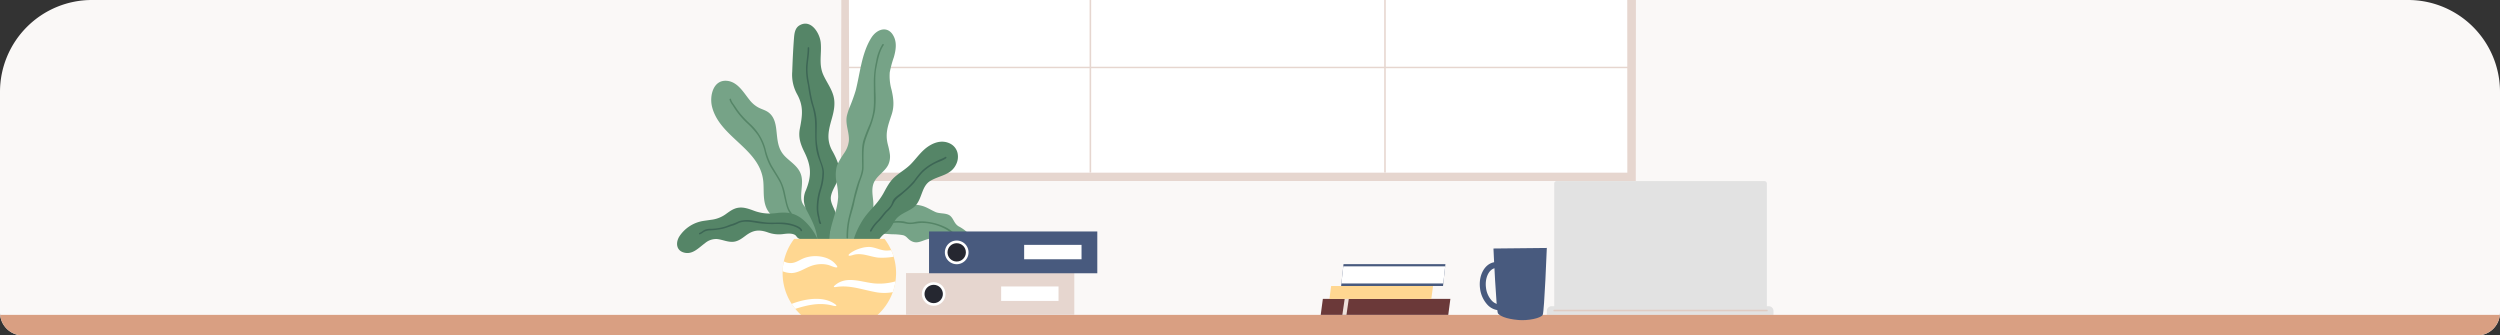 <svg xmlns="http://www.w3.org/2000/svg" xmlns:xlink="http://www.w3.org/1999/xlink" width="1088" height="146" viewBox="0 0 1088 146">
  <rect x="0" y="0" width="1088" height="146" fill="#333333" stroke="none"/>
  <defs>
    <clipPath id="clip-path">
      <path id="Rectangle_6251" data-name="Rectangle 6251" d="M40,0H1048a40,40,0,0,1,40,40v96a10,10,0,0,1-10,10H10A10,10,0,0,1,0,136V40A40,40,0,0,1,40,0Z" transform="translate(6330.433 4698.757)" fill="#faf8f7"/>
    </clipPath>
    <clipPath id="clip-image_littleBanner">
      <rect width="1088" height="146"/>
    </clipPath>
  </defs>
  <g id="image_littleBanner" clip-path="url(#clip-image_littleBanner)">
    <g id="Group_17070" data-name="Group 17070" transform="translate(-139 -290)">
      <path id="Rectangle_6437" data-name="Rectangle 6437" d="M40,0H1048a40,40,0,0,1,40,40v96a10,10,0,0,1-10,10H10A10,10,0,0,1,0,136V40A40,40,0,0,1,40,0Z" transform="translate(139 290)" fill="#faf8f7"/>
      <g id="Mask_Group_18" data-name="Mask Group 18" transform="translate(-6191.433 -4408.757)" clip-path="url(#clip-path)">
        <path id="Path_11252" data-name="Path 11252" d="M2838.232,849.7l-.062,79.152H2492.246l.182-79.124c1.209-1.051,2.371-1.09,3.621-2.1,21.954-17.862,48.705-29.653,76.656-37.063,54.429-14.431,112.649-10.331,168.376-1.038,33.137,5.52,67.227,17.889,93.464,37.324.145.108.3.216.442.325C2836.084,847.99,2837.169,848.837,2838.232,849.7Z" transform="translate(4204.151 3848.674)" fill="#e6d6cf"/>
        <path id="Path_11253" data-name="Path 11253" d="M2836,846.609l.03,78.613H2497.477l-.224-77.418c8.7-7.069,18.408-12.515,28.422-18,.387-.217.774-.426,1.167-.635a217.532,217.532,0,0,1,47.406-18.636,265.934,265.934,0,0,1,27.763-5.761c.228-.038.462-.07.691-.108,41.865-6.345,85.265-3.486,127.518,2.865.228.037.463.069.69.1q5.874.9,11.714,1.867c24.427,4.059,49.332,9.388,71.253,19.672.441.209.89.419,1.332.635C2829.009,837.048,2829.5,841.8,2836,846.609Z" transform="translate(4202.609 3848.674)" fill="#fff"/>
        <path id="Path_11254" data-name="Path 11254" d="M2729.735,880.873V831.791h84.3c-.442-.216-.891-.425-1.332-.634h-82.967V809.673c-.228-.032-.462-.063-.69-.1v21.586H2601.527V806.714c-.229.038-.462.07-.69.108v24.336h-75.169c-.393.208-.78.417-1.167.634h76.337v49.082h-107.4v.634h107.4v45.446h.69V881.506h127.518v45.446h.69V881.506h107.953v-.634Zm-.69,0H2601.527V831.791h127.518Z" transform="translate(4203.784 3846.931)" fill="#e6d6cf"/>
        <g id="Group_16362" data-name="Group 16362" transform="translate(6974.426 4812.803)">
          <path id="Path_11268" data-name="Path 11268" d="M2968.69,1079.846c-.76-5.748-4.842-9.973-9.095-9.414-.077.007-.152.021-.229.034-4.136.71-6.871,5.755-6.125,11.407a12.671,12.671,0,0,0,3.066,6.919,7.4,7.4,0,0,0,4.448,2.488,6.115,6.115,0,0,0,.794.055,6.03,6.03,0,0,0,.787-.048C2966.6,1090.728,2969.442,1085.594,2968.69,1079.846ZM2962,1088.71a3.442,3.442,0,0,1-1.513-.145,5.264,5.264,0,0,1-2.259-1.529,10.042,10.042,0,0,1-2.4-5.5c-.532-4.039,1.125-7.746,3.674-8.443.145-.034.291-.061.436-.083a2.885,2.885,0,0,1,.421-.034c2.645,0,5.22,3.171,5.753,7.209C2966.667,1084.436,2964.788,1088.344,2962,1088.71Z" transform="translate(-2953.119 -1070.382)" fill="#485a7e"/>
        </g>
        <g id="Group_16409" data-name="Group 16409" transform="translate(7003.61 4777.565)">
          <rect id="Rectangle_6428" data-name="Rectangle 6428" width="92.545" height="56.339" rx="1" transform="translate(3.223)" fill="#e2e2e2"/>
          <path id="Rectangle_6429" data-name="Rectangle 6429" d="M2.083,0H96.562a2.083,2.083,0,0,1,2.083,2.083v1.7a0,0,0,0,1,0,0H0a0,0,0,0,1,0,0v-1.7A2.083,2.083,0,0,1,2.083,0Z" transform="translate(0 54.446)" fill="#e2e2e2"/>
          <g id="Group_16381" data-name="Group 16381" transform="translate(2.878 55.994)">
            <path id="Path_11316" data-name="Path 11316" d="M2779.1,1101.188h-92.545a.345.345,0,1,1,0-.689H2779.1a.345.345,0,1,1,0,.689Z" transform="translate(-2686.211 -1100.499)" fill="#e0ccc3"/>
          </g>
        </g>
        <g id="Group_16391" data-name="Group 16391" transform="translate(6625.088 4709.049)">
          <path id="Path_11325" data-name="Path 11325" d="M2552.757,1046.2a5.2,5.2,0,0,0-.352-.407,17.72,17.72,0,0,0-3.385-2.267c-1.878-1.2-2.037-3.039-3.453-4.4-1.595-1.53-4.6-.944-6.526-1.784-1.981-.862-3.729-2.1-5.828-2.682a15.946,15.946,0,0,0-2.576-.489c-6.769-.682-12.784,3.322-17,8.518a.745.745,0,0,0-1.2.007c-.663.944-1.325,1.9-1.989,2.839a.691.691,0,0,0,.594,1.034q2.848.1,5.7.255c1.175.055,2.348.125,3.523.2a24.276,24.276,0,0,1,4.7.407c1.381.393,1.865,1.407,2.9,2.144,3.066,2.156,5.317.027,8.329-.58a6.776,6.776,0,0,1,1.319-.151c2.508-.049,4.827,1.323,7.19,2.315.407.172.815.331,1.229.469a7.394,7.394,0,0,0,4.855.193c.021-.006.035-.013.056-.021a5.2,5.2,0,0,0,1.077-.509A3.259,3.259,0,0,0,2552.757,1046.2Z" transform="translate(-2426.537 -955.349)" fill="#76a387"/>
          <path id="Path_11326" data-name="Path 11326" d="M2460.8,1028.674a.67.67,0,0,0-.677-.049c-.2.09-.4.165-.608.241a14.335,14.335,0,0,1-.981-2.57,7.582,7.582,0,0,1-.2-1.585c-.131-3.178,1.229-6.458-.988-9.27-1.74-2.206-4.241-2.957-5.9-4.591a5.8,5.8,0,0,1-1.754-4.225c-.145-3.646,1.16-7.34-.463-10.826-1.388-2.977-4.3-4.693-6.541-6.955-3.4-3.432-3.294-7.429-3.854-11.909-.324-2.653-.981-5.32-3.156-7.092-1.326-1.082-2.957-1.461-4.454-2.212a12.294,12.294,0,0,1-4.1-3.508c-.553-.675-1.078-1.4-1.63-2.129-1.989-2.668-4.373-5.651-7.949-6.052-6.161-.682-7.805,6.547-6.679,11.179,1.464,6,5.766,10.262,10.215,14.411,5.6,5.217,11.436,10.256,12.127,18.361.359,4.169-.352,8.7,1.92,12.467a9.9,9.9,0,0,0,.974,1.33,18.6,18.6,0,0,0,6.464,4.438c3.129,1.461,6.782,2.577,9.31,5.025a5.707,5.707,0,0,1,1.092,1.558,17.216,17.216,0,0,1,.7,1.64,13.7,13.7,0,0,0,1.347,2.867c-.5.262-.608,1.123.09,1.261a10.337,10.337,0,0,0,1.823.179c.027.007.048.014.069.021a.6.6,0,0,0,.331,0,.718.718,0,0,0,.111-.034,9.245,9.245,0,0,0,1.07-.124c.014.124.021.256.035.407,0,.083.007.179.007.276a4.849,4.849,0,0,1-.132,1.24,3.4,3.4,0,0,1-4.723,2.412c-.85-.276-1.209,1.055-.373,1.33a5.082,5.082,0,0,0,.938.22,5.139,5.139,0,0,0,3.467-.689,5.813,5.813,0,0,0,1.582-1.427,5.369,5.369,0,0,0,.809-1.434,3.532,3.532,0,0,0,.2-.951,4.293,4.293,0,0,0-.282-1.785,1.155,1.155,0,0,0,.144-.055c.215-.076.422-.158.635-.248A.632.632,0,0,0,2460.8,1028.674Z" transform="translate(-2395.663 -931.045)" fill="#76a387"/>
          <path id="Path_11327" data-name="Path 11327" d="M2454.261,1055.639c-.242-.22-.49-.455-.74-.689-.144-.138-.3-.276-.448-.413-.539-.5-1.1-1.02-1.665-1.523a26.778,26.778,0,0,0-1.318-3.418c-.015-.028-.022-.049-.035-.077a25.033,25.033,0,0,0-5.3-7.45c-3.8-3.653-7.39-4.349-12.522-3.694a23.352,23.352,0,0,1-2.783.2,19.387,19.387,0,0,1-7.225-1.316c-2.134-.779-4.323-1.571-6.63-1.206-2.209.345-3.874,1.7-5.649,2.957a13.518,13.518,0,0,1-6.188,2.288c-1,.158-2.051.289-3.17.462a15.342,15.342,0,0,0-10.6,6.782c-1.629,2.633-1.423,6.058,1.983,7,3.737,1.034,6.27-1.937,9.123-4.025a7.5,7.5,0,0,1,5.263-1.854c2.542.248,4.918,1.557,7.529,1.151,1.927-.3,3.446-1.5,4.966-2.626,3.259-2.433,5.8-2.764,9.669-1.406a13.874,13.874,0,0,0,6.968.676c1.443-.145,3.37-.4,4.806.4.484.268.871,1.054,1.334,1.371a3.365,3.365,0,0,0,.642.366,7.627,7.627,0,0,0,1.733.4,9.217,9.217,0,0,1,3.012,1.24,20.461,20.461,0,0,1,2.749,2.074v.007c.137.117.275.242.414.365.09.31.179.62.262.93h.007c.083.318.159.634.228.951.007.014.007.034.014.049a.669.669,0,0,0,1.2.2.631.631,0,0,0,.138-.393c.435.421.857.82,1.265,1.192a.648.648,0,0,0,.372.179C2454.24,1056.867,2454.8,1056.129,2454.261,1055.639Z" transform="translate(-2388.995 -955.93)" fill="#558567"/>
          <path id="Path_11328" data-name="Path 11328" d="M2481.488,980.608a33.253,33.253,0,0,0-2.624-5.645c-2.583-4.886-1.443-8.939-.041-13.908.932-3.315,1.594-6.63.608-10.014-.912-3.1-2.866-5.748-4.227-8.649-2.279-4.852-.746-9.256-1.243-14.3-.394-4.073-4.178-10.344-9.13-7.567-2.079,1.158-2.335,3.543-2.508,5.672-.38,4.824-.594,9.7-.766,14.542a17.458,17.458,0,0,0,2.133,9.821c2.9,5.272,2.28,9.3,1.188,14.955-.731,3.77.269,6.747,1.934,10.131,3.012,6.106,3.26,10.3.74,16.6a9.458,9.458,0,0,0-.325,7.395,13.857,13.857,0,0,0,.822,1.834c2.058,3.9,4.013,7.719,4.447,11.95a.253.253,0,0,1,.007.076c.014.117.028.234.035.351a.628.628,0,0,0-.416.613,14.1,14.1,0,0,0,.077,2.75v.007a2.79,2.79,0,0,0,.214.668.745.745,0,0,0,.463.627h.007a.9.9,0,0,0,.11.034,2.113,2.113,0,0,0,1.3.276,2.586,2.586,0,0,0,1.223-.387,3.6,3.6,0,0,0,1.064-.978,7.87,7.87,0,0,0,1.208-2.5c.034-.138.069-.268.1-.4a9.542,9.542,0,0,0,.187-1.068c.11-.952.116-1.917.228-2.861.27-2.219,1.326-3.183,2.134-5a4.841,4.841,0,0,0-.089-3.749c-.795-2.247-2.4-4.535-1.927-6.968.421-2.178,1.574-3.948,2.466-5.858a10.879,10.879,0,0,0,1.147-4.011A11.794,11.794,0,0,0,2481.488,980.608Z" transform="translate(-2411.437 -919.837)" fill="#558567"/>
          <path id="Path_11329" data-name="Path 11329" d="M2512.663,935.62c.8-2.777,1.36-5.92.159-8.683-2.327-5.328-7.424-3.895-9.994.254-4.247,6.851-4.807,15.307-6.775,22.929a73.754,73.754,0,0,1-2.728,7.492,31.249,31.249,0,0,0-1,3.1c-.994,3.886,1.05,7.443.773,11.3a11.593,11.593,0,0,1-2.134,5.431,37.4,37.4,0,0,0-2.59,4.3,10.593,10.593,0,0,0-.607,1.64,15.959,15.959,0,0,0,.007,6.816,32.037,32.037,0,0,1,.662,6.244,29.03,29.03,0,0,1-1.2,6.582c-1.084,3.895-2.521,7.767-2.6,11.613a13.038,13.038,0,0,0,.042,1.467,12.455,12.455,0,0,0,1.029,4.2c-.47.123-.939.247-1.4.371a.69.69,0,0,0,.366,1.33c.532-.144,1.1-.268,1.706-.393.083.145.165.29.255.441.47.744,1.672.055,1.2-.7-.007-.013-.014-.02-.021-.035a23.952,23.952,0,0,0,7-2.13,7.669,7.669,0,0,0,.725-.462,4.429,4.429,0,0,0,.773-.7,4,4,0,0,0,.5-.661,7.067,7.067,0,0,0,.87-2.743,19.715,19.715,0,0,1,.7-3.736c1.119-3.163,4.234-5.114,5.1-8.436a8.678,8.678,0,0,0,.269-1.723c.214-3.239-.987-6.567-.069-9.745,1.05-3.611,4.868-5.272,6.519-8.511a8.349,8.349,0,0,0,.69-5.045,31.99,31.99,0,0,0-.773-3.625c-.034-.144-.068-.283-.1-.427-1.209-4.907.228-8.339,1.727-12.922,1.188-3.66.793-6.878-.035-10.565a21.887,21.887,0,0,1-.815-7.733A45.8,45.8,0,0,1,2512.663,935.62Z" transform="translate(-2418.328 -920.97)" fill="#76a387"/>
          <path id="Path_11330" data-name="Path 11330" d="M2545.286,999.472a6.087,6.087,0,0,0-2.245-3.625,6.794,6.794,0,0,0-1.222-.744c-2.846-1.33-5.816-.717-8.371.744a15.8,15.8,0,0,0-2.6,1.861,22.769,22.769,0,0,0-1.788,1.764c-1.417,1.531-2.694,3.184-4.151,4.673-2.156,2.2-4.869,3.645-7.134,5.706-2.231,2.033-3.5,4.68-4.938,7.271a31.681,31.681,0,0,1-4.248,5.651c-.807.91-1.636,1.813-2.438,2.771a27.441,27.441,0,0,0-3.169,4.631,33.043,33.043,0,0,0-2.8,6.327,1.467,1.467,0,0,1-.049.166,10.366,10.366,0,0,0-.607,3.8,7.092,7.092,0,0,0,.125.758,2.843,2.843,0,0,0,.289.792c.187.289.457.386.829-.048a.919.919,0,0,0,.173-.447c.007-.034.007-.07.014-.1.07-.454.111-.91.193-1.351a5.293,5.293,0,0,1,.249-.868c.083.069.173.145.256.208a8.832,8.832,0,0,0,1.852,1.226,4.828,4.828,0,0,0,2.528.448,5.449,5.449,0,0,0,2.279-.717,5.35,5.35,0,0,0,1.34-1.061,17.483,17.483,0,0,0,1.657-2.639c.014-.021.021-.035.034-.056a9.336,9.336,0,0,1,2.044-2.136c.491-.4,1-.786,1.506-1.234,1.886-1.661,2.369-4,4.089-5.741,1.982-2,4.876-2.8,7.086-4.494a6.8,6.8,0,0,0,1.208-1.185c2.548-3.17,2.5-8.153,6.022-10.323,4.151-2.558,9.33-2.461,11.512-7.651A7.421,7.421,0,0,0,2545.286,999.472Z" transform="translate(-2423.181 -943.002)" fill="#558567"/>
          <g id="Group_16390" data-name="Group 16390" transform="translate(45.938 93.667)">
            <path id="Path_11331" data-name="Path 11331" d="M2504.89,1070.653a24.7,24.7,0,0,1-43.855,15.541,26.045,26.045,0,0,1-1.575-2.164,24.5,24.5,0,0,1-3.95-13.377c0-.269.006-.538.013-.806a24.437,24.437,0,0,1,5.021-14.1h39.311a24.376,24.376,0,0,1,2.915,4.907,23.682,23.682,0,0,1,1.063,2.86A24.366,24.366,0,0,1,2504.89,1070.653Z" transform="translate(-2455.51 -1055.746)" fill="#ffd791"/>
            <path id="Path_11332" data-name="Path 11332" d="M2478.144,1069.683a9.017,9.017,0,0,0-.871-.766,10.505,10.505,0,0,0-3.231-1.64,13.863,13.863,0,0,0-1.7-.414,14.617,14.617,0,0,0-7.21.538c-1.457.517-2.741,1.4-4.192,1.909a5.959,5.959,0,0,1-4.9-.386,24.363,24.363,0,0,0-.518,4.307,10.745,10.745,0,0,0,3.894.779c2.853-.1,5.263-1.771,7.812-2.825.317-.131.635-.249.952-.359a13.23,13.23,0,0,1,3.467-.689,12.053,12.053,0,0,1,3.819.366c.809.207,2.831,1.233,3.688,1.034C2479.829,1071.385,2478.3,1069.841,2478.144,1069.683Z" transform="translate(-2455.515 -1059.132)" fill="#fff"/>
            <path id="Path_11333" data-name="Path 11333" d="M2515.629,1062.235a12.093,12.093,0,0,1-2.286.165c-2.148-.089-3.819-.985-5.774-1.371a8.131,8.131,0,0,0-1.567-.186,11.867,11.867,0,0,0-3.239.455,16.325,16.325,0,0,0-2.563.89c-.345.158-.677.323-1,.5a9.992,9.992,0,0,0-1.768,1.193c-.539.468-.69,1.192,1.415.51,3.888-1.255,7.4.709,11.189,1.1a29.382,29.382,0,0,0,6.658-.386A23.531,23.531,0,0,0,2515.629,1062.235Z" transform="translate(-2468.372 -1057.33)" fill="#fff"/>
            <path id="Path_11334" data-name="Path 11334" d="M2505.449,1083.2c-5.891-.564-12.354-3.584-17.4,1.006-.552.5-.111.682.518.579,5.76-.992,10.961.945,16.568,2.033a20.357,20.357,0,0,0,8.309.179,24.042,24.042,0,0,0,1.167-4.7A25.014,25.014,0,0,1,2505.449,1083.2Z" transform="translate(-2465.499 -1063.814)" fill="#fff"/>
            <path id="Path_11335" data-name="Path 11335" d="M2479.144,1096.58c-5.6-1.523-10.891-.331-16.34,1.385a25.964,25.964,0,0,1-1.575-2.164c6.016-2.3,14.082-3.6,19.165.338C2481,1096.608,2480.629,1096.98,2479.144,1096.58Z" transform="translate(-2457.279 -1067.517)" fill="#fff"/>
          </g>
          <path id="Path_11336" data-name="Path 11336" d="M2511.37,932.858a20.265,20.265,0,0,0-2.7,7.388,42.211,42.211,0,0,0-1.025,8.582c0,3.028.052,6.055.052,9.083a26.018,26.018,0,0,1-1.918,9.9,70.958,70.958,0,0,0-2.678,6.931c-.751,2.666-.58,5.536-.584,8.276,0,1.438.107,2.921-.026,4.353a21.052,21.052,0,0,1-1.509,4.933,72,72,0,0,0-2.186,7.755c-.662,2.893-1.491,5.727-2.172,8.616a36.324,36.324,0,0,0-.84,8.263.345.345,0,0,0,.69,0,37.253,37.253,0,0,1,.743-7.773c.535-2.451,1.438-4.813,1.92-7.27.516-2.631,1.325-5.172,2.011-7.758s2.025-4.957,2.058-7.7c.034-2.834-.141-5.69.128-8.511.289-3.052,1.428-5.457,2.5-8.281a39.072,39.072,0,0,0,2.389-8.1,51.992,51.992,0,0,0,.157-8.236c-.034-3.479-.263-7.025.432-10.458.649-3.215,1.277-6.9,3.157-9.647C2512.217,932.839,2511.619,932.493,2511.37,932.858Z" transform="translate(-2422.031 -923.836)" fill="#558567"/>
          <path id="Path_11337" data-name="Path 11337" d="M2449.043,1016.9c-1.727-2.066-2.123-5.438-2.725-7.975a22.359,22.359,0,0,0-2.257-6.56c-1.216-2.026-2.45-4.037-3.664-6.062a30.529,30.529,0,0,1-2.681-7.26A22.731,22.731,0,0,0,2431.4,978.5a49.627,49.627,0,0,1-4.675-4.836,34.436,34.436,0,0,1-2.146-3c-.582-.893-1.686-2.143-1.859-3.225-.071-.437-.736-.252-.667.183a6.632,6.632,0,0,0,1.235,2.311c.6.952,1.2,1.924,1.868,2.83a35.612,35.612,0,0,0,4.5,5.084,34.13,34.13,0,0,1,4.772,5.32,23.077,23.077,0,0,1,2.965,7.235,26.277,26.277,0,0,0,2.414,6.257c1.291,2.192,2.734,4.324,3.955,6.555,1.32,2.411,1.735,5.236,2.365,7.881.5,2.1,1.01,4.6,2.434,6.3C2448.84,1017.732,2449.326,1017.243,2449.043,1016.9Z" transform="translate(-2399.219 -934.553)" fill="#558567"/>
          <path id="Path_11338" data-name="Path 11338" d="M2551.266,1050.919a15.01,15.01,0,0,0-4.957-3.85,25.44,25.44,0,0,0-9.03-2.415,14.652,14.652,0,0,0-3.979.2,8.146,8.146,0,0,1-3.573.153,14.626,14.626,0,0,0-1.624-.412c-2.334-.249-5.6-.242-7.643,1.1-.369.243-.024.84.349.6,2.243-1.473,6-1.239,8.468-.676,2.5.569,4.869-.4,7.389-.3a21.8,21.8,0,0,1,8.983,2.257,16.379,16.379,0,0,1,5.129,3.836C2551.078,1051.735,2551.565,1051.247,2551.266,1050.919Z" transform="translate(-2429.617 -958.575)" fill="#558567"/>
          <path id="Path_11339" data-name="Path 11339" d="M2476.9,996.5a25.023,25.023,0,0,0,1.151-7.035c.024-2.267-1.046-4.207-1.654-6.338a41.546,41.546,0,0,1-1.416-6.993c-.288-2.711-.006-5.519-.063-8.243a25.028,25.028,0,0,0-1.115-6.965,50.054,50.054,0,0,1-1.626-6.992c-.5-3.349-1.365-6.605-1.278-10.01.075-2.979.761-5.9.739-8.9a.346.346,0,0,0-.691,0c.02,2.666-.484,5.276-.7,7.926a29.909,29.909,0,0,0,.809,8.141,74.567,74.567,0,0,0,1.466,7.893,32.861,32.861,0,0,1,1.583,7.274c.365,5.225-.353,10.507,1.209,15.6.691,2.25,1.975,4.708,2.052,7.083a25.583,25.583,0,0,1-1.356,8.008,27.45,27.45,0,0,0-1.13,7.862,14.941,14.941,0,0,0,.59,4c.242.841.171,2,.7,2.713.262.352.862.009.6-.347a11,11,0,0,1-.71-2.779,15.006,15.006,0,0,1-.458-4.5A28.541,28.541,0,0,1,2476.9,996.5Z" transform="translate(-2414.114 -924.456)" fill="#3d6655"/>
          <path id="Path_11340" data-name="Path 11340" d="M2447.67,1048.294c-.243-1.148-2.143-1.922-3.128-2.285a18.171,18.171,0,0,0-5.779-1.063c-2.413-.049-4.876.165-7.271-.121-1.878-.224-3.731-.567-5.6-.8a12.136,12.136,0,0,0-5.8.365,21.115,21.115,0,0,1-2.955,1.221c-.968.233-1.75.671-2.688.991a23.693,23.693,0,0,1-6.877,1.069,5.39,5.39,0,0,0-2.167.381c-.849.347-1.5,1.083-2.363,1.376-.418.143-.239.808.184.664a5.956,5.956,0,0,0,1.336-.788,5.413,5.413,0,0,1,3.011-.945,32.308,32.308,0,0,0,5.452-.679c1.677-.352,3.2-1.081,4.848-1.506a19.959,19.959,0,0,0,2.442-1.106,8.547,8.547,0,0,1,3.44-.473c2.1.028,4.086.582,6.166.779,1.648.156,3.235.251,4.9.251a32.706,32.706,0,0,1,6.582.29c.812.167,1.643.339,2.435.584.668.206,2.987,1.109,3.169,1.974C2447.1,1048.911,2447.762,1048.727,2447.67,1048.294Z" transform="translate(-2393.268 -958.383)" fill="#3d6655"/>
          <path id="Path_11341" data-name="Path 11341" d="M2543.343,1003.968a14.8,14.8,0,0,1-2.521,1.167c-1,.475-1.986.95-2.951,1.491a22.24,22.24,0,0,0-4.407,3.109,32.014,32.014,0,0,0-3.633,4.376,37.214,37.214,0,0,1-4.842,4.795c-1.293,1.194-3.31,2.249-4.282,3.746-.47.723-.609,1.606-1.048,2.35a12.412,12.412,0,0,1-2.136,2.378c-1.294,1.309-2.334,2.879-3.6,4.217a17.127,17.127,0,0,0-3.334,4.371c-.179.4.417.753.6.347a17.752,17.752,0,0,1,3.635-4.653c1.2-1.239,2.115-2.772,3.36-3.966a10.8,10.8,0,0,0,2.578-3.379,7.586,7.586,0,0,1,2.561-3.084c.753-.579,1.462-1.2,2.159-1.84a41.738,41.738,0,0,0,4.346-4.16,56.573,56.573,0,0,1,3.536-4.434,22.121,22.121,0,0,1,5.124-3.724c1.655-.917,3.7-1.4,5.208-2.511C2544.045,1004.3,2543.7,1003.7,2543.343,1003.968Z" transform="translate(-2426.601 -945.966)" fill="#3d6655"/>
        </g>
        <g id="Group_16394" data-name="Group 16394" transform="translate(6330.433 4835.797)">
          <rect id="Rectangle_6430" data-name="Rectangle 6430" width="1088" height="8.959" fill="#d99f82"/>
        </g>
        <g id="Group_16396" data-name="Group 16396" transform="translate(6905.208 4813.702)">
          <path id="Path_11344" data-name="Path 11344" d="M2909.326,1093.626l-.926,6.975h-55.506l.933-6.975Z" transform="translate(-2852.894 -1078.506)" fill="#6b3939"/>
          <path id="Path_11345" data-name="Path 11345" d="M2858.384,1091.139h44.341l.749-5.643h-44.341Z" transform="translate(-2854.593 -1075.979)" fill="#ffd791"/>
          <g id="Group_16395" data-name="Group 16395" transform="translate(8.882)">
            <path id="Path_11346" data-name="Path 11346" d="M2911.143,1071.686l-.1.958-.822,7.471-.117,1.089h-44.346l.117-1.089.822-7.471.1-.958Z" transform="translate(-2865.754 -1071.686)" fill="#485a7e"/>
            <path id="Path_11347" data-name="Path 11347" d="M2911.092,1073.076l-.822,7.471h-44.346l.822-7.471Z" transform="translate(-2865.807 -1072.119)" fill="#fff"/>
          </g>
          <path id="Path_11348" data-name="Path 11348" d="M2869.328,1093.626l-1.015,6.975h-1.789l1.015-6.975Z" transform="translate(-2857.111 -1078.506)" fill="#ede0da"/>
        </g>
        <g id="Group_16397" data-name="Group 16397" transform="translate(6724.734 4817.6)">
          <rect id="Rectangle_6431" data-name="Rectangle 6431" width="73.232" height="18.197" fill="#e6d6cf"/>
          <ellipse id="Ellipse_43" data-name="Ellipse 43" cx="5.155" cy="5.145" rx="5.155" ry="5.145" transform="translate(6.885 3.954)" fill="#fff"/>
          <ellipse id="Ellipse_44" data-name="Ellipse 44" cx="3.998" cy="3.989" rx="3.998" ry="3.989" transform="translate(8.043 5.109)" fill="#252730"/>
          <rect id="Rectangle_6432" data-name="Rectangle 6432" width="24.978" height="6.278" transform="translate(41.393 5.831)" fill="#fff"/>
        </g>
        <g id="Group_16398" data-name="Group 16398" transform="translate(6734.748 4799.489)">
          <rect id="Rectangle_6433" data-name="Rectangle 6433" width="73.232" height="18.197" fill="#485a7e"/>
          <path id="Path_11351" data-name="Path 11351" d="M5.133-.012A5.15,5.15,0,1,1-.012,5.133,5.163,5.163,0,0,1,5.133-.012Z" transform="translate(4.774 9.099) rotate(-45)" fill="#fff"/>
          <ellipse id="Ellipse_46" data-name="Ellipse 46" cx="3.998" cy="3.989" rx="3.998" ry="3.989" transform="translate(8.043 5.109)" fill="#252730"/>
          <rect id="Rectangle_6434" data-name="Rectangle 6434" width="24.978" height="6.278" transform="translate(41.393 5.831)" fill="#fff"/>
        </g>
        <g id="Group_16361" data-name="Group 16361" transform="translate(6980.386 4806.668)">
          <path id="Path_11267" data-name="Path 11267" d="M2984.973,1061.48s-1.068,27.583-1.78,29.08-6.461,2.64-10.561,2.279c-5.853-.515-8.163-1.917-8.909-2.854s-1.974-28.264-1.974-28.264Z" transform="translate(-2961.749 -1061.48)" fill="#485a7e"/>
        </g>
      </g>
    </g>
  </g>
</svg>
